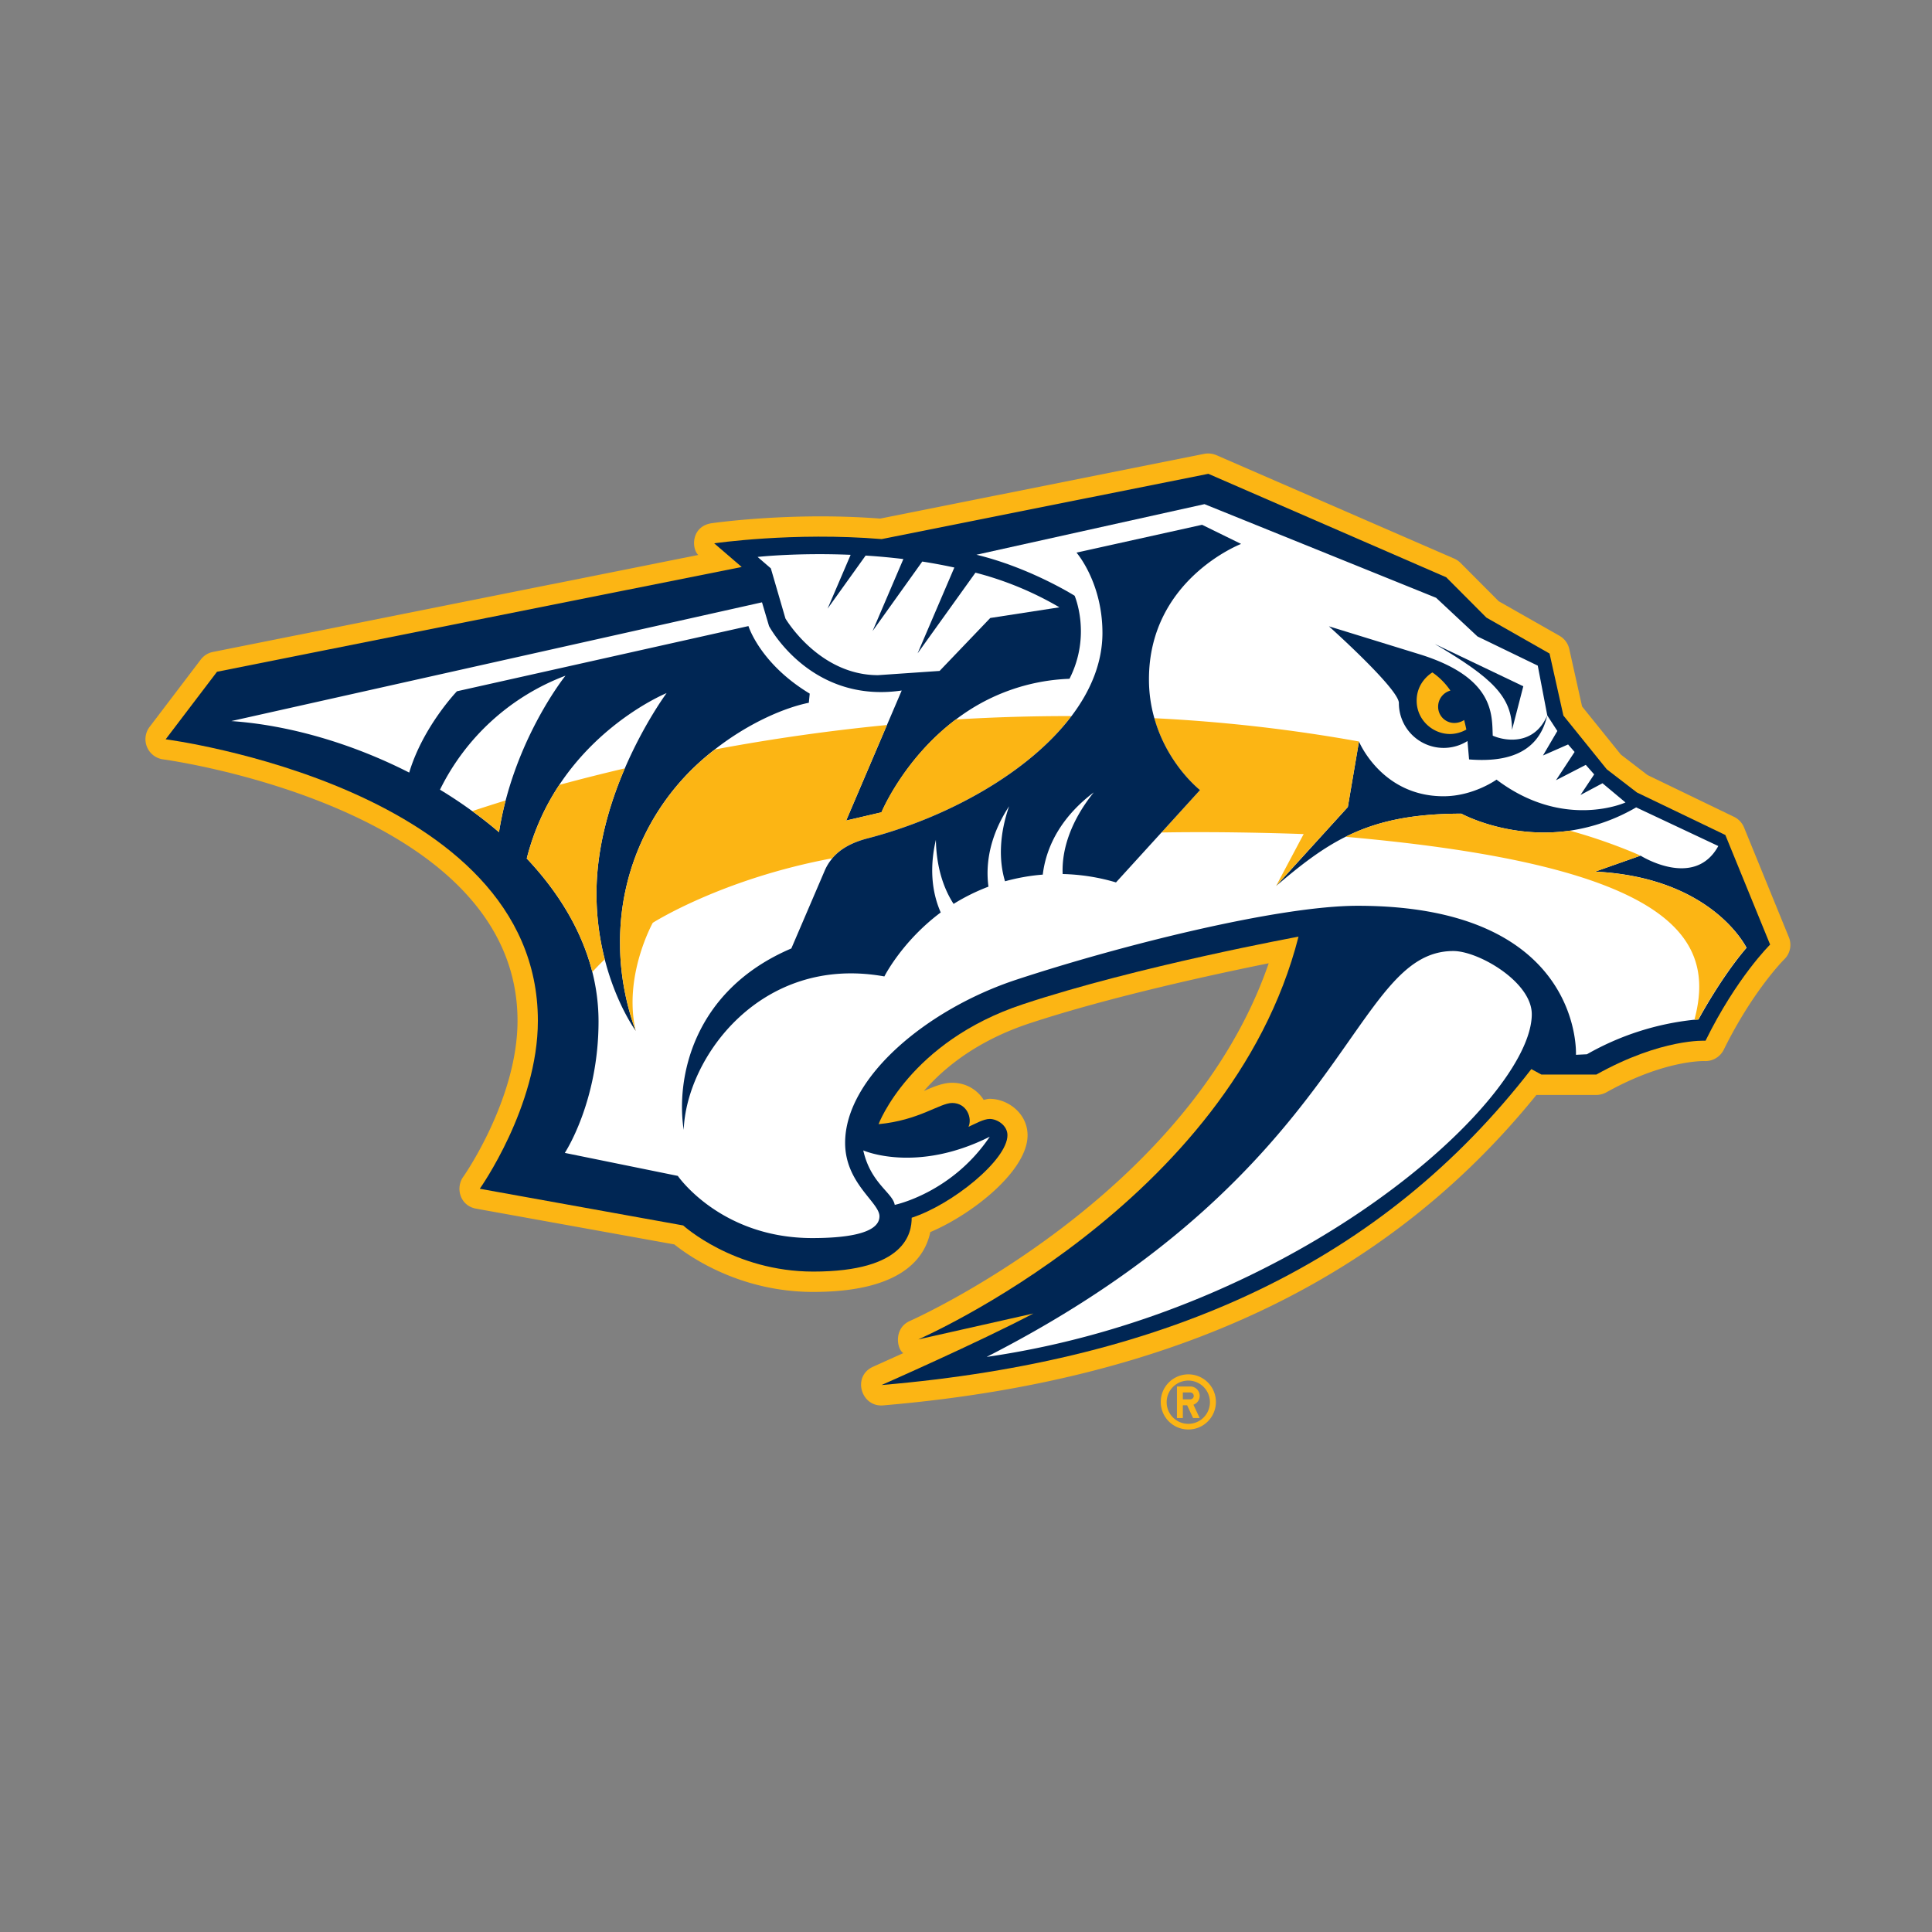 <svg width="512" height="512" viewBox="0 0 512 512" xmlns="http://www.w3.org/2000/svg"><rect x="0" y="0" width="512" height="512" fill="#808080" stroke="none"/><title>nashville-predators</title><g fill="none" fill-rule="evenodd"><g fill="#FCB514"><path d="M322.227 371.62a7.307 7.307 0 1 0-14.613-.02 7.307 7.307 0 0 0 14.613.02zm-13.05 0a5.733 5.733 0 1 1 11.467-.04 5.733 5.733 0 0 1-11.466.04z"/><path d="M317.918 375.79l-1.644-3.528a2.486 2.486 0 0 0-.842-4.83h-3.528v8.358h1.563v-3.388h1.123l1.584 3.388h1.744zm-2.486-4.951h-1.965v-1.824h1.965c.501 0 .922.4.922.902a.92.92 0 0 1-.922.922z"/></g><path d="M462.184 219.276a5.412 5.412 0 0 0-2.646-2.806l-22.912-11.065-7.076-5.432-10.283-12.75-3.388-15.214a5.372 5.372 0 0 0-2.586-3.508l-16.116-9.16-10.123-10.163a5.613 5.613 0 0 0-1.664-1.143l-63.062-27.422a5.593 5.593 0 0 0-3.188-.34l-85.894 17.158c-23.393-1.804-43.88 1.123-44.761 1.243-5.252.882-5.292 6.575-3.448 8.399L56.447 172.77a5.312 5.312 0 0 0-3.228 2.005l-13.59 17.88a5.392 5.392 0 0 0 3.567 8.58c.942.12 93.953 12.868 93.953 69.276 0 20.767-14.252 41.213-14.413 41.394-2.065 2.926-.822 7.637 3.428 8.399l52.539 9.481c3.989 3.187 17.359 12.589 36.803 12.589 23.032 0 29.547-8.72 31.03-15.856 11.426-4.851 25.778-16.377 25.778-25.658 0-5.793-5.211-9.662-10.062-9.662-.562 0-1.063.2-1.584.28 0 0-2.445-4.53-8.379-4.53-2.546 0-5.292 1.243-7.437 2.165 5.252-6.054 13.952-13.25 27.883-17.88 21.469-7.096 49.452-13.13 63.484-15.956-21.308 61.92-94.293 94.433-95.055 94.774-4.35 1.904-3.548 7.397-1.784 8.54l-7.958 3.587c-5.673 2.486-3.267 10.765 2.606 10.264 77.034-6.535 133.682-33.516 173.131-82.266h15.876a5.65 5.65 0 0 0 2.606-.662c15.515-8.68 25.939-8.319 26.06-8.319a5.452 5.452 0 0 0 5.09-2.966c7.698-15.636 15.977-23.935 16.057-23.995a5.332 5.332 0 0 0 1.223-5.853l-11.887-29.106z" fill="#FCB514"/><path d="M433.8 210.015l-7.998-6.154-11.486-14.232-3.669-16.437-16.738-9.522-10.644-10.684-63.042-27.422-86.576 17.3c-23.413-1.945-44.38 1.122-44.38 1.122l7.296 6.274L57.51 178.023l-13.611 17.9s98.643 12.73 98.643 74.589c0 22.832-15.395 44.52-15.395 44.52l53.902 9.723s13.41 12.227 34.478 12.227c24.495 0 26.079-10.283 26.079-14.272 10.764-3.488 25.377-15.335 25.377-21.87 0-2.625-2.746-4.31-4.69-4.31-1.624 0-3.829 1.284-5.633 2.086 1.042-2.286-.42-6.315-4.33-6.315-3.267 0-8.78 4.61-19.504 5.613 0 0 8.179-21.83 38.247-31.772 30.368-10.083 73.045-17.92 73.045-17.92-18.061 70.86-100.788 106.741-100.788 106.741l30.529-6.876c-14.152 7.477-40.251 18.963-40.251 18.963 76.914-6.534 132.92-33.014 172.21-83.729l2.665 1.443h14.573c17.36-9.682 28.926-8.96 28.926-8.96 8.258-16.798 17.118-25.478 17.118-25.478l-11.866-29.045-23.433-11.266z" fill="#002654"/><path d="M116.602 209.274a119.61 119.61 0 0 1 15.636 11.265 86.644 86.644 0 0 1 1.764-8.419c5.211-19.865 15.855-33.055 15.855-33.055a61.058 61.058 0 0 0-33.255 30.209z" fill="#FFF"/><path d="M328.902 144.146l-10.343-5.071-33.275 7.376s6.895 7.858 6.895 21.289c0 4.33-1.022 8.519-2.746 12.568l15.235 1.183c-.02-.521-.2-.902-.2-1.444 0-26.5 24.434-35.9 24.434-35.9zm-24.254 37.345l-15.215-1.163 15.215 1.163z"/><path d="M305.89 190.35a39.008 39.008 0 0 1-1.242-8.84c-.02-.52-.2-.901-.2-1.442 0-26.5 24.454-35.902 24.454-35.902l-10.343-5.091-33.275 7.376s6.895 7.858 6.895 21.289c0 4.33-1.022 8.519-2.746 12.568a44.34 44.34 0 0 1-5.472 9.461c-11.366 15.034-32.935 26.901-53.982 32.394-4.33 1.122-7.337 2.846-9.402 5.292a13.15 13.15 0 0 0-2.104 3.468l-8.76 20.426c-26.34 11.225-30.59 34.758-28.525 48.088.702-19.203 20.487-46.545 53.18-40.672 0 0 4.631-9.28 14.934-16.958-2.505-5.633-2.926-12.207-1.303-19.243.14 6.875 1.865 12.628 4.711 16.978a53.521 53.521 0 0 1 9.241-4.57c-.942-7.036.922-14.373 5.472-21.309-2.585 7.457-2.766 14.313-1.082 19.885a51.717 51.717 0 0 1 10.003-1.764c1.002-8.358 5.692-15.895 13.51-21.789-5.893 7.317-8.54 14.934-8.239 21.63 4.912.12 9.642.861 14.132 2.224l12.068-13.25 10.203-11.225a38.768 38.768 0 0 1-12.128-19.023z"/><path d="M422.735 230.983l12.027-4.23s14.252 9.02 20.606-2.546L433.6 213.964a48.91 48.91 0 0 1-17.58 6.174c-16.296 2.345-28.745-4.51-28.745-4.51-13.53 0-22.771 2.165-30.689 6.134-6.455 3.227-12.067 7.637-18.402 13.03l19.003-20.908 2.947-17.38s5.974 14.513 22.41 14.513c7.959 0 14.052-4.41 14.052-4.41 17.84 13.491 34.178 6.054 34.178 6.054l-6.094-5.091-5.833 3.107 3.628-5.453-2.225-2.525-7.898 4.069 4.931-7.497-1.724-1.985-6.655 2.927 3.809-6.495-2.666-4.109-2.526-13.21-15.976-7.737-10.965-10.243-61.379-24.817-60.436 13.41c14.232 3.429 26.019 10.865 26.019 10.865s4.53 10.424-1.363 22.01a52.72 52.72 0 0 0-30.149 10.825c-13.81 10.423-19.664 24.575-19.664 24.575l-9.361 2.165 10.804-25.317 3.909-9.14c-24.235 3.547-35.16-17.08-35.16-17.08l-1.864-6.294-140.638 31.471c15.175 1.043 31.892 5.874 47.147 13.651 3.628-12.147 12.648-21.548 12.648-21.548l77.255-17.28s3.047 9.943 16.237 17.901l-.24 2.425c-6.115 1.223-15.716 5.172-24.877 12.348a64.025 64.025 0 0 0-25.137 51.878c0 12.488 4.15 22.731 4.15 22.731s-5.172-7.036-8.219-18.963a70.119 70.119 0 0 1-2.185-17.46c0-12.247 3.528-23.913 7.517-33.174 5.152-11.967 11.065-19.925 11.065-19.925s-16.858 6.855-28.444 24.335c-3.608 5.432-6.695 11.907-8.62 19.504 8.36 8.86 14.573 19.003 17.38 30.068a53.346 53.346 0 0 1 1.643 13.09c0 21.388-8.94 34.858-8.94 34.858l29.948 6.094s11.325 16.477 35.64 16.477c7.698 0 17.8-.862 17.8-5.773 0-3.708-9.1-8.74-9.1-19.464 0-17.42 21.89-35.5 45.383-43.238 27.422-9.04 69.357-19.584 90.444-19.584 59.816 0 57.851 39.49 57.851 39.49l2.907-.14a72.524 72.524 0 0 1 28.544-9.162l1.023-.06s5.893-11.025 12.748-19.003c-.06 0-8.94-18.642-40.13-20.185z" fill="#FFF"/><path d="M228.776 304.87c1.944 8.72 7.778 11.185 8.339 14.432 0 0 15.114-3.107 25.177-18.06-19.585 9.822-33.516 3.628-33.516 3.628zm177.16-36.102c0-8.56-14.131-16.738-20.786-16.738-27.402 0-27.042 58.232-123.68 107.564 82.306-11.867 144.467-67.854 144.467-90.826zM208.15 163.911s8.82 15.014 24.536 15.014l16.317-1.123 13.43-14.031 18.322-2.827a86.796 86.796 0 0 0-22.25-9.18l-15.335 21.388 9.742-22.752a146.571 146.571 0 0 0-8.5-1.583l-13.17 18.421 8.159-19.083c-3.324-.405-6.66-.713-10.003-.922l-10.082 14.072 6.113-14.272c-14.252-.602-24.655.561-24.655.561l3.508 3.027 3.868 13.29z" fill="#FFF"/><path d="M165.593 203.62a529.553 529.553 0 0 0-17.38 4.39c-3.607 5.433-6.694 11.908-8.619 19.505 8.36 8.86 14.573 19.003 17.38 30.068a69.646 69.646 0 0 1 3.287-3.348 70.119 70.119 0 0 1-2.185-17.46c0-12.247 3.528-23.913 7.517-33.154zm-33.355 16.919a86.644 86.644 0 0 1 1.764-8.419 544.34 544.34 0 0 0-8.84 2.826 108.461 108.461 0 0 1 7.076 5.593zm302.524 6.214s-8.219-3.748-18.743-6.615c-16.296 2.345-28.745-4.51-28.745-4.51-13.53 0-22.771 2.165-30.689 6.134 87.277 7.677 98.222 27.041 92.45 48.49l1.021-.06s5.894-11.026 12.75-19.004c0 0-8.88-18.642-40.071-20.185l12.027-4.25zm-201.175-11.506l-9.341 2.205 10.804-25.317a523.281 523.281 0 0 0-45.563 6.474 63.905 63.905 0 0 0-25.157 51.858c0 12.488 4.15 22.731 4.15 22.731-3.388-14.473 4.51-28.645 4.51-28.645s18.201-11.626 47.567-17.098c2.065-2.466 5.052-4.17 9.402-5.292 21.067-5.473 42.616-17.36 53.982-32.394a491.25 491.25 0 0 0-30.67.902c-13.83 10.424-19.684 24.576-19.684 24.576zm126.566-18.742a423.377 423.377 0 0 0-54.263-6.174c3.468 12.328 12.108 19.063 12.108 19.063l-10.203 11.225c18.441-.34 37.685.421 37.685.421l-7.297 13.731 19.003-20.907 2.967-17.36z" fill="#FCB514"/><g fill="#002654"><path d="M328.902 144.146l-10.343-5.071-33.275 7.376s6.875 7.858 6.875 21.289c0 7.777-3.047 15.234-8.198 22.03-11.366 15.033-32.935 26.92-53.982 32.393-4.33 1.122-7.337 2.846-9.402 5.292a13.15 13.15 0 0 0-2.104 3.468l-8.76 20.426c-26.34 11.225-30.59 34.758-28.525 48.088.702-19.203 20.487-46.545 53.18-40.672 0 0 4.631-9.26 14.934-16.958-2.485-5.633-2.926-12.207-1.283-19.243.12 6.875 1.865 12.628 4.691 16.978a53.521 53.521 0 0 1 9.241-4.57c-.942-7.036.922-14.373 5.472-21.309-2.585 7.457-2.766 14.313-1.082 19.885 3.227-.882 6.575-1.503 10.003-1.764 1.002-8.358 5.692-15.895 13.51-21.789-5.893 7.317-8.54 14.934-8.239 21.63 4.912.12 9.642.881 14.132 2.224l12.068-13.25 10.203-11.225s-8.66-6.735-12.108-19.063a37.284 37.284 0 0 1-1.423-10.284c-.02-26.48 24.415-35.88 24.415-35.88m66.691 50.814c-.24-5.412.642-15.375-19.444-21.589l-23.974-7.396s18.542 16.577 18.542 20.326a11.867 11.867 0 0 0 18.181 10.082l.421 4.871c8.42.662 18.201-.661 20.707-11.646-3.428 7.938-11.045 6.836-14.433 5.352"/><path d="M400.705 193.418l2.987-11.546-23.453-11.206c15.314 9 20.466 14.012 20.466 22.752"/></g><path d="M384.248 194.52c2.485 0 4.35-1.182 4.35-1.182a59.655 59.655 0 0 0-.582-2.526 4.871 4.871 0 0 1-2.506.782 4.29 4.29 0 0 1-4.39-4.37 4.41 4.41 0 0 1 3.248-4.21 18.181 18.181 0 0 0-4.77-4.81s-4.17 2.325-4.17 7.476c0 5.152 4.31 8.84 8.82 8.84" fill="#FCB514"/></g></svg>